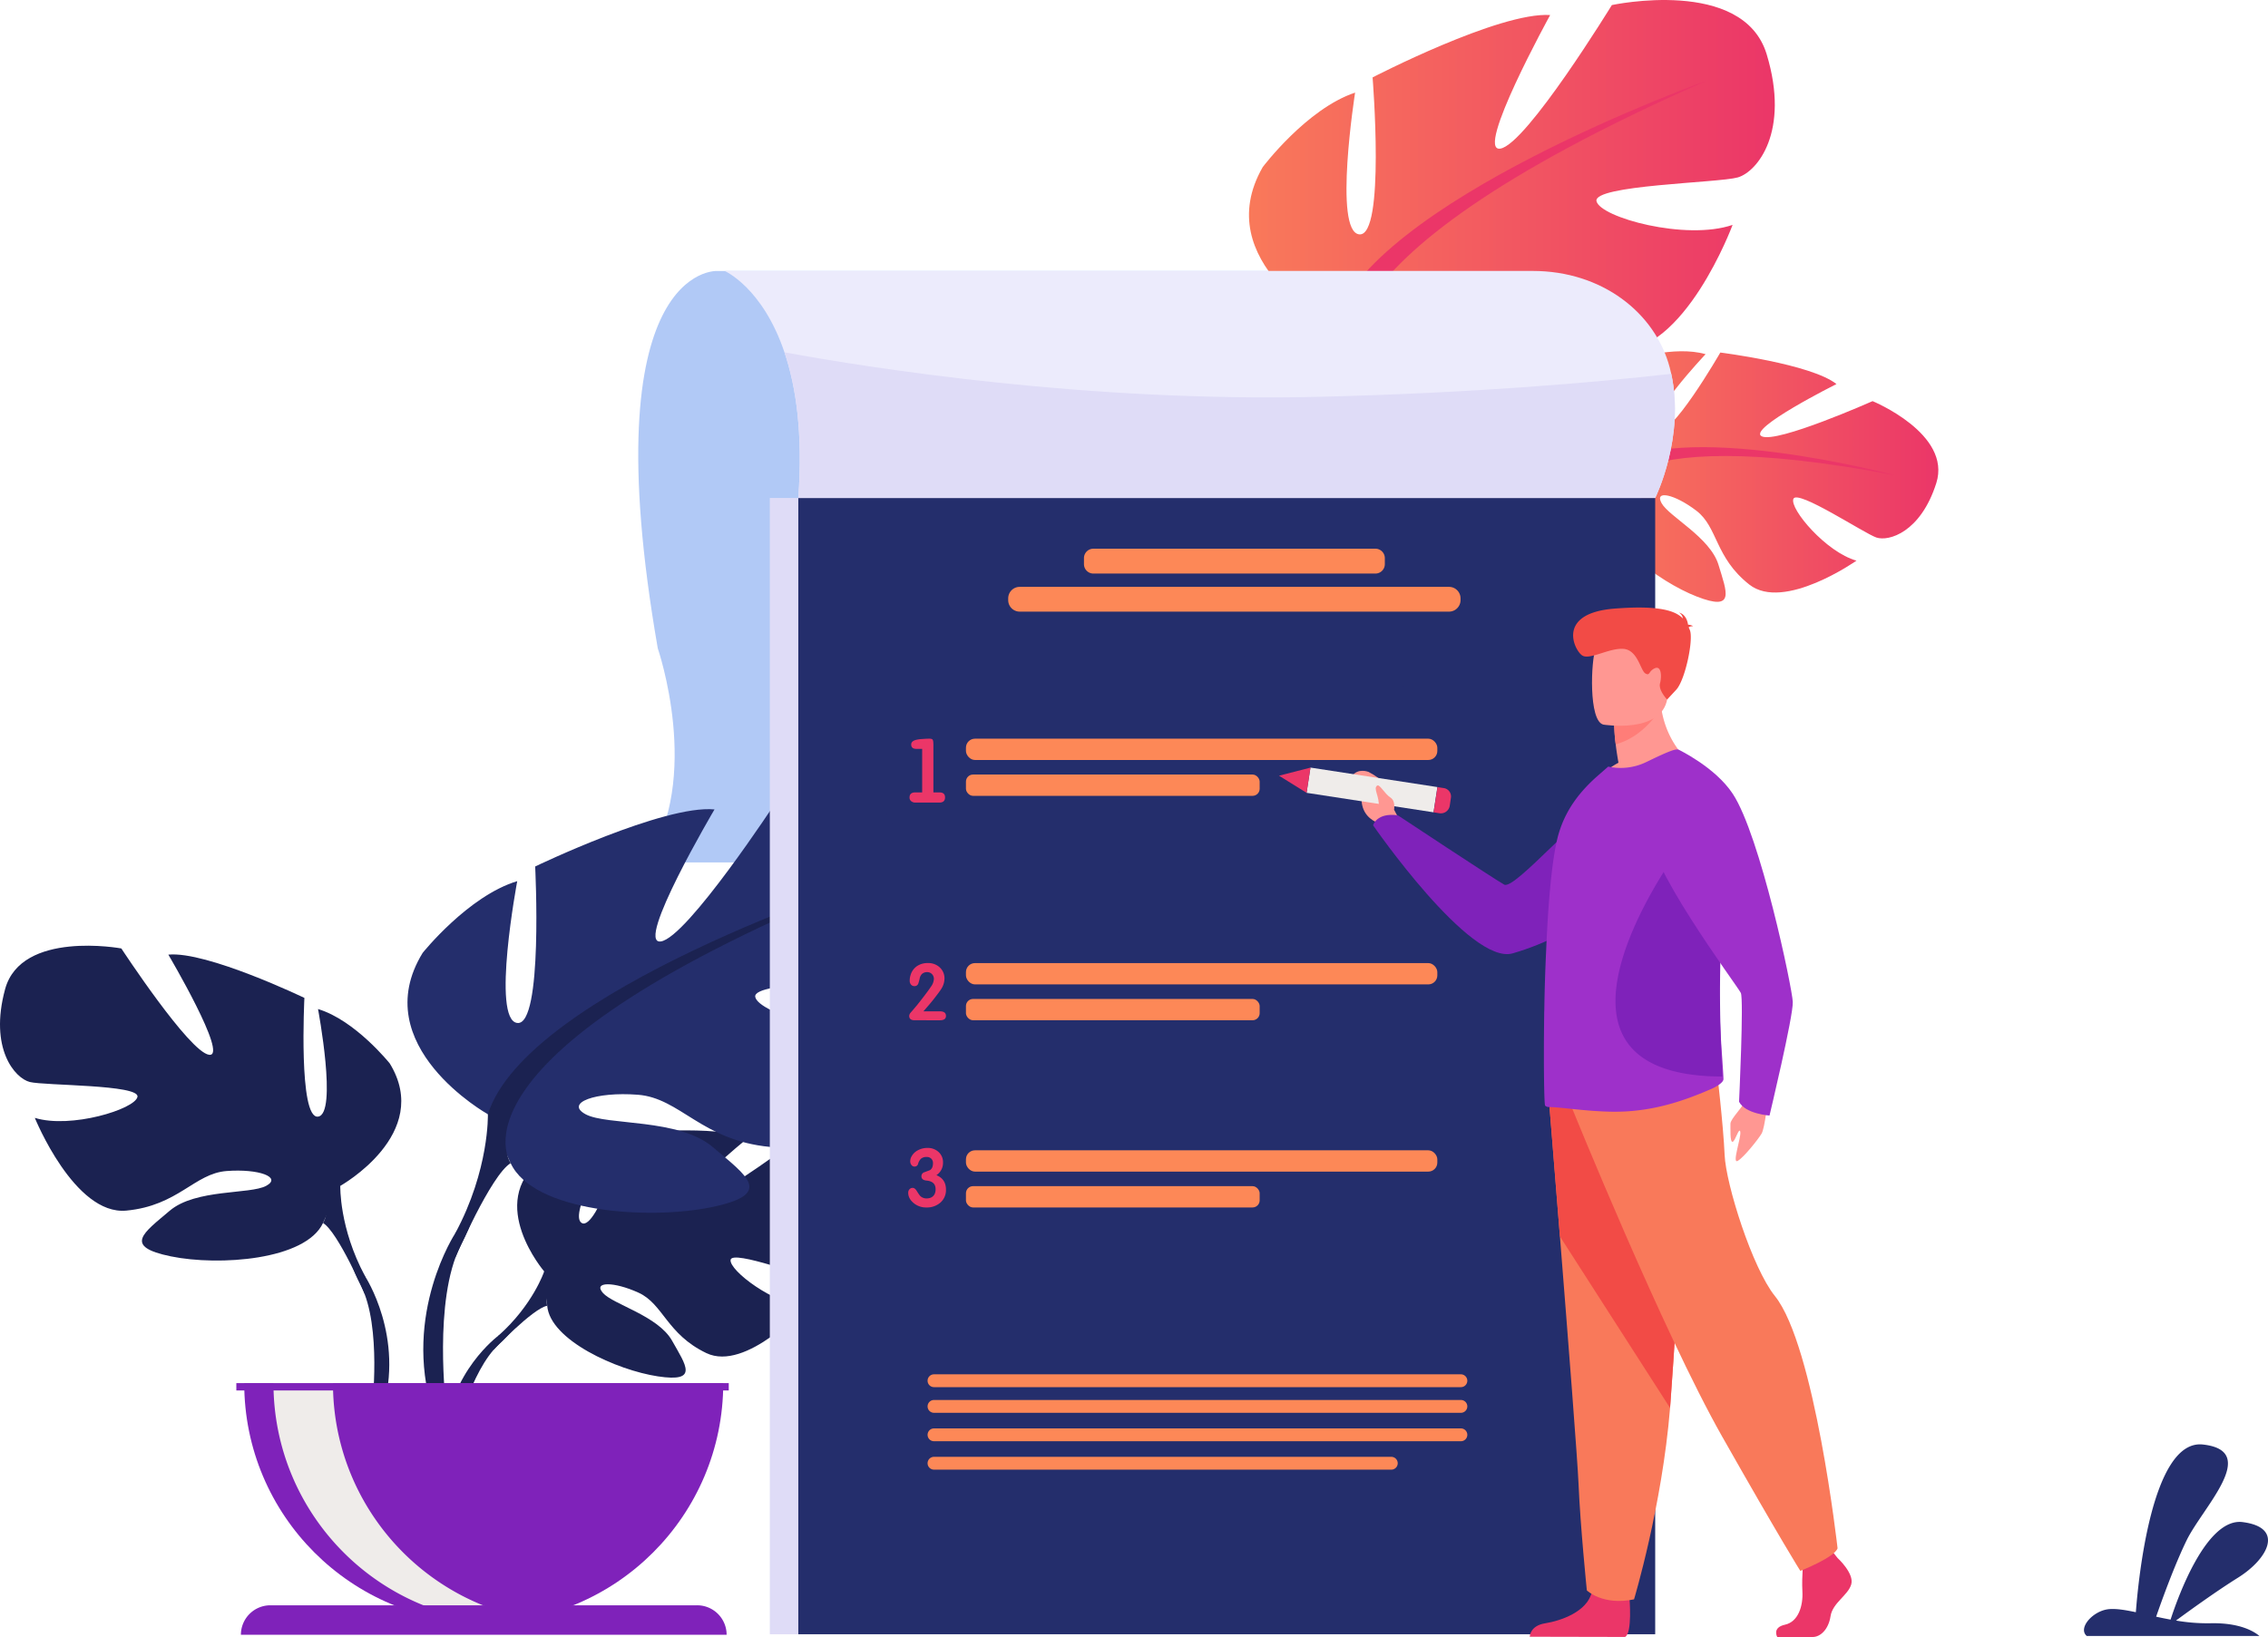 <svg xmlns="http://www.w3.org/2000/svg" xmlns:xlink="http://www.w3.org/1999/xlink" viewBox="0 0 1922.28 1387.89"><defs><linearGradient id="Áåçûìÿííûé_ãðàäèåíò_8" x1="1352.12" y1="404.03" x2="1642.87" y2="404.03" gradientUnits="userSpaceOnUse"><stop offset="0" stop-color="#f9795a"/><stop offset="1" stop-color="#eb3668"/></linearGradient><linearGradient id="Áåçûìÿííûé_ãðàäèåíò_8-2" x1="1058.6" y1="178.13" x2="1504.26" y2="178.13" xlink:href="#Áåçûìÿííûé_ãðàäèåíò_8"/></defs><g id="Layer_2" data-name="Layer 2"><g id="_Layer_" data-name="&lt;Layer&gt;"><path d="M607.6,229.74s-106.68-5.22-50.09,319.94c0,0,38.08,110.38-10,181.52h707.54V229.74Z" fill="#b1c9f6"/><path d="M461.24,1077.93s-49.43-57.66-3.05-94.29c0,0,33.88-20.51,61.51-18.85,0,0-39.15,65.64-26.48,72.17s38.34-76.29,38.34-76.29,77.1-7.47,101.9,4.45c0,0-65.91,53.94-52,57.15s85.07-49.73,85.07-49.73,71.76,12.21,67.94,56-28.56,57.29-39.42,56.12-74.44-25.43-75.82-16.52,36.88,38,63.67,39.36c0,0-50.59,55.79-84.21,39.69s-36.49-41.63-57.45-51.2-38.85-9.55-30.2.22,46.59,19.25,58.57,40.45,22.74,35.5-12,30.26-91.33-30.68-93.82-59.83Z" fill="#1b2251"/><path d="M699.18,1029.71s-194.9-7.51-237.94,48.22c0,0-9.52,28.51-38.81,54.47l-4.56,12.44s33.77-35.61,45.85-37.76C463.72,1107.08,444.83,1038,699.18,1029.71Z" fill="#1b2251"/><path d="M422.43,1132.4s-41.83,30.94-44.74,86.22l7.6.68s13.36-57.16,37.51-79.51S422.43,1132.4,422.43,1132.4Z" fill="#1b2251"/><path d="M288.42,1005.41s78.63-44,41.93-103.79c0,0-29.35-36.7-60.8-46.13,0,0,16.77,89.11,0,91.21S258,846.05,258,846.05s-82.82-39.84-115.32-36.69c0,0,51.37,87,34.6,84.92s-74.44-90.16-74.44-90.16S17.93,788.39,4.3,838.71s8.39,75.49,21,78.64,93.31,2.09,91.21,12.58-56.61,27.25-87,17.82c0,0,33.55,82.82,77.58,78.63s57.67-31.45,84.93-33.55,47.17,5.24,33.54,12.58-59.76,2.41-81.77,21.12-39.84,30.25,1,38.64,114.27,3.15,129-28.31Z" fill="#1b2251"/><path d="M43.09,854.44s220.17,71.29,245.33,151c0,0-1.05,35.65,21,76.54v15.72s-23.07-53.47-35.65-60.81C273.74,1036.86,323,967.67,43.09,854.44Z" fill="#1b2251"/><path d="M309.39,1082s33.95,51.55,14.59,114.32l-8.73-2.35s8.48-69.13-9.29-103.9S309.39,1082,309.39,1082Z" fill="#1b2251"/><path d="M413.51,944.68s-103.65-58-55.28-136.81c0,0,38.7-48.37,80.16-60.81,0,0-22.11,117.47,0,120.23s15.2-132.67,15.2-132.67,109.18-52.51,152-48.37c0,0-67.72,114.71-45.61,111.94s98.12-118.85,98.12-118.85S770.07,658.61,788,725s-11,99.5-27.64,103.65-123,2.76-120.23,16.58,74.63,35.93,114.7,23.49c0,0-44.22,109.18-102.26,103.65s-76-41.46-111.94-44.22-62.19,6.91-44.23,16.58,78.77,3.17,107.8,27.85,52.51,39.87-1.38,50.93-150.64,4.14-170-37.32Z" fill="#242e6c"/><path d="M736.9,745.68s-290.22,94-323.39,199c0,0,1.38,47-27.64,100.89v20.73s30.41-70.48,47-80.16C432.86,986.14,367.91,894.93,736.9,745.68Z" fill="#1b2251"/><path d="M385.87,1045.57s-44.75,68-19.24,150.7l11.52-3.1s-11.18-91.12,12.23-137S385.87,1045.57,385.87,1045.57Z" fill="#1b2251"/><path d="M410,1375.67c112.13,0,203-90.9,203-203H207C207,1284.77,297.89,1375.67,410,1375.67Z" fill="#7f22ba"/><path d="M460,1374.12a203.79,203.79,0,0,1-25.22,1.55c-112.13,0-203-90.9-203-203h50.44C282.17,1276.23,359.75,1361.7,460,1374.12Z" fill="#efecea"/><path d="M615.86,1386H204.18a25,25,0,0,1,25-25H590.81a25,25,0,0,1,25.05,25Z" fill="#7f22ba"/><rect x="200.31" y="1172.64" width="417.36" height="6.23" fill="#7f22ba"/><path d="M1363.74,397.85s-35.57-67.12,17.72-92.67c0,0,37.56-12.57,64.14-4.89,0,0-52.59,55.45-41.67,64.6s54.15-66,54.15-66,76.86,9.63,98.44,26.71c0,0-76.14,38.15-63.3,44.33s93.91-29.84,93.91-29.84,67.33,27.66,54,69.53-40.43,49.62-50.78,46.1-67-41.15-70.34-32.76,27.64,45.17,53.48,52.38c0,0-61.6,43.32-90.87,20.24S1456.14,447,1437.8,433s-35.81-17.85-29.51-6.42,41.22,29,48.26,52.32,14.4,39.62-18.39,26.88-82.37-50-78.4-79Z" fill="url(#Áåçûìÿííûé_ãðàäèåíò_8)"/><path d="M1606.46,403s-188.5-50.11-242.72-5.17c0,0-15.54,25.72-49.82,44.62l-7.18,11.13s40.76-27.32,53-26.77C1359.76,426.83,1356.48,355.31,1606.46,403Z" fill="#eb3668"/><path d="M1313.92,442.47s-47.6,21-62.57,74.29l7.26,2.33s25.58-52.83,54.05-69.34S1313.92,442.47,1313.92,442.47Z" fill="#dfdcf7"/><path d="M1129.55,276.8s-105.33-54.93-59.32-135.11c0,0,37.23-49.5,78.31-63.17,0,0-18.61,118.08,3.57,120.18s11.25-133.06,11.25-133.06,107.57-55.75,150.51-52.88c0,0-64.27,116.67-42.25,113.25S1366.16,4.29,1366.16,4.29s111.27-24,131.21,41.72-8.09,99.79-24.55,104.43-122.86,6.42-119.68,20.15,75.66,33.7,115.35,20.07c0,0-41,110.45-99.13,106.65s-77.22-39.18-113.21-40.87-62,8.76-43.71,17.89,78.83.82,108.57,24.62,53.68,38.3.14,50.95-150.45,8.63-171-32.24Z" fill="url(#Áåçûìÿííûé_ãðàäèåíò_8-2)"/><path d="M1446.87,68.25S1159.58,170.83,1129.55,276.8c0,0,2.78,46.93-24.62,101.66l.62,20.72s28.29-71.35,44.58-81.52C1150.13,317.66,1082.49,228.43,1446.87,68.25Z" fill="#eb3668"/><path d="M1104.93,378.46s-42.71,69.27-14.75,151.21l11.42-3.44s-13.88-90.75,8.16-137.26S1104.93,378.46,1104.93,378.46Z" fill="#ecebfc"/><rect x="652.47" y="422.2" width="738.69" height="963.35" fill="#dfdcf7"/><rect x="676.62" y="422.2" width="726.27" height="963.35" fill="#242e6c"/><path d="M1915,1387H1768.65c-7.84-6.65,5.43-21.76,19.29-22.77,6-.46,13.64.8,22.34,2.64,2-26.75,13.51-147,56.86-142.17,48.74,5.41,0,53-13.78,81.11-10.2,20.85-21,50.75-25.89,64.86,4,.86,8,1.7,12.24,2.47,6.46-19.84,30.49-86.55,61.06-82.67,35.89,4.56,21.46,31.3-4,47.18-18.66,11.68-41.57,28.27-52.46,36.29a155.7,155.7,0,0,0,28.62,2.3C1898,1375.59,1910.26,1383,1915,1387Z" fill="#242e6c"/><path d="M1402.9,422.19H676.62c4-54.92-2-94.8-11.74-123.48-18.62-55.15-50.72-69-50.72-69H1299.1c58.46,0,103.79,35.22,116.13,82,.46,1.76.89,3.51,1.26,5.26C1428.2,370.45,1403.38,421.21,1402.9,422.19Z" fill="#ecebfc"/><path d="M1402.9,422.19H676.62c4-54.92-2-94.8-11.74-123.48,74.22,13.59,258,42.55,454.81,37.67,127.3-3.16,227.89-11.67,296.8-19.43C1428.2,370.45,1403.38,421.21,1402.9,422.19Z" fill="#dfdcf7"/><rect x="818.7" y="626.27" width="399.53" height="18.07" rx="7.66" fill="#fd8857"/><rect x="818.7" y="656.67" width="248.95" height="18.07" rx="6.04" fill="#fd8857"/><path d="M781.6,671.81v-36.9h-4.87q-4.43,0-4.43-3.69c0-1.77,1.16-3,3.47-3.76a25.4,25.4,0,0,1,5.65-.89q3.87-.3,6.23-.3t2.88.93c.4.61.59,2.17.59,4.68v39.93h5q4.88,0,4.87,4.21,0,4.43-4.87,4.43H775.92a5.53,5.53,0,0,1-3.58-1.15,3.86,3.86,0,0,1-1.44-3.21q0-4.27,4.94-4.28Z" fill="#eb3668"/><rect x="818.7" y="816.53" width="399.53" height="18.07" rx="7.66" fill="#fd8857"/><rect x="818.7" y="846.93" width="248.95" height="18.07" rx="6.04" fill="#fd8857"/><path d="M801.77,861.31c0,2.46-1.71,3.69-5.15,3.69H775.23q-4.63,0-4.63-3.72a4.68,4.68,0,0,1,1.24-2.74c1.21-1.39,3-3.48,5.34-6.26q5.36-6.72,8.94-11.61,1.25-1.63,3.52-5a12,12,0,0,0,1.89-5.61,5.77,5.77,0,0,0-1.63-4.21,5.6,5.6,0,0,0-4.17-1.66,6.4,6.4,0,0,0-4.31,1.57,7.47,7.47,0,0,0-1.95,3.91,41.77,41.77,0,0,1-1.18,4.3,3.29,3.29,0,0,1-3.19,2.09,3.67,3.67,0,0,1-3.07-1.43,4.94,4.94,0,0,1-1-3.26,15.83,15.83,0,0,1,.72-4.64,13.91,13.91,0,0,1,5.54-7.69,16.08,16.08,0,0,1,9.2-2.55,14.22,14.22,0,0,1,9.91,3.6,12.56,12.56,0,0,1,4.11,9.67,16.82,16.82,0,0,1-2.94,9q-1.62,2.55-6.71,9-2.61,3.33-8.22,9.67h14.09Q801.78,857.5,801.77,861.31Z" fill="#eb3668"/><rect x="818.7" y="975.25" width="399.53" height="18.07" rx="7.66" fill="#fd8857"/><rect x="818.7" y="1005.64" width="248.95" height="18.07" rx="6.04" fill="#fd8857"/><path d="M801.77,1008.57a14,14,0,0,1-4.86,11.14,17.19,17.19,0,0,1-11.67,4,16.32,16.32,0,0,1-9.33-2.6q-6.13-4.14-6.14-9.94a4.16,4.16,0,0,1,1.07-2.86,3.49,3.49,0,0,1,2.73-1.2c1.16,0,2.25.78,3.27,2.33a49.36,49.36,0,0,0,2.87,4.27,7.43,7.43,0,0,0,5.66,2.33c3.11,0,5.34-1.15,6.67-3.47a9.23,9.23,0,0,0,.93-4.4q0-6.52-7.66-7.26-4.34-.4-4.34-3.67a3.49,3.49,0,0,1,2.52-3.4q4.69-1.74,4.77-1.8,2.5-1.66,2.51-5.8a5.2,5.2,0,0,0-1.46-3.9,5.33,5.33,0,0,0-3.92-1.43,7.19,7.19,0,0,0-4.78,1.46,9.53,9.53,0,0,0-2.46,4.34,3,3,0,0,1-3.06,2.33,3.13,3.13,0,0,1-2.62-1.4,5,5,0,0,1-1-3.07,8.6,8.6,0,0,1,1.13-4.13,12.82,12.82,0,0,1,5.74-5.4,16.76,16.76,0,0,1,7.73-1.8,13.45,13.45,0,0,1,9.43,3.43,11.65,11.65,0,0,1,3.77,9,12.37,12.37,0,0,1-5.6,10.66Q801.77,999.64,801.77,1008.57Z" fill="#eb3668"/><path d="M926.73,465.2h239a8,8,0,0,1,8,8v5.08a8,8,0,0,1-8,8h-239a8,8,0,0,1-8-8v-5.08A8,8,0,0,1,926.73,465.2Z" fill="#fd8857"/><path d="M864.28,497.56h363.87a9.75,9.75,0,0,1,9.75,9.75v1.48a9.76,9.76,0,0,1-9.76,9.76H864.28a9.76,9.76,0,0,1-9.76-9.76v-1.48a9.75,9.75,0,0,1,9.75-9.75Z" fill="#fd8857"/><path d="M1018.07,741.76c-79.12,0-154.2-9.93-210.17-24.12-56.55-14.34-87-37.77-87-58.55,0-18.84,24.82-36.17,71.78-50.11h0c-45,13.36-69.07,33-69.07,50.11,0,19,31.19,37.81,85.59,51.6,55.78,14.14,129.95,21.93,208.87,21.93s153.09-7.79,208.87-21.93c54.4-13.79,85.59-32.6,85.59-51.6,0-20.13-32.85-45.14-85.73-65.28-60.14-22.9-134.26-31.39-208.73-31.39-139.8,0-197.35,16.32-247.28,36.77h0c50.14-20.54,107-43.82,247.28-43.82,74.77,0,149.21,12.67,209.63,35.67,54,20.57,87.55,46.64,87.55,68.05,0,20.78-31.15,40.12-87.69,54.46C1171.58,727.74,1097.19,741.76,1018.07,741.76Z" fill="#242e6c"/><path d="M1498.52,931s-2.6,25.33-5.46,30.12-15,20.1-20.22,23.1S1476,964,1475,959.53s-4.27,8.23-6.55,8.53-1.7-11.17-1.78-15.34,11.12-14.48,15.07-23.36S1498.52,931,1498.52,931Z" fill="#ff9792"/><path d="M1187.34,697.38l-5.82-11s2.89-19.57-21.63-31.95c0,0-9-3.65-14,3.66-4.66,6.73,8.88,5.51,8.16,17s4.74,18.28,12.35,22l6.29,7.29Z" fill="#ff9792"/><path d="M1419.1,671.12S1398,774.49,1282.15,808.26C1246,818.8,1163.78,699.7,1163.78,699.7s2.89-11,21-8.46c0,0,80,53,90.1,58.74,8.94,5.1,67.73-65.65,94.53-77.06S1419.1,671.12,1419.1,671.12Z" fill="#7f22ba"/><rect x="1152.06" y="615.32" width="21.65" height="108.88" transform="translate(324.35 1717.49) rotate(-81.27)" fill="#efecea"/><polygon points="1084.05 657.65 1107.43 672.19 1110.71 650.8 1084.05 657.65" fill="#eb3668"/><path d="M1229.76,676.35l-1,6.76a7.62,7.62,0,0,1-8.69,6.38l-5-.77,3.29-21.39,5.41.83A7.19,7.19,0,0,1,1229.76,676.35Z" fill="#eb3668"/><path d="M1557.46,1320.9s14.37,13.12,11.57,22.45-15.78,15.53-17.53,26.93-8.77,17.61-15.08,17.61h-30.09s-4.65-8,6.57-10.44,15.45-15.8,14.75-28.23,1-29,1-29l23.85-5.52Z" fill="#eb3668"/><path d="M1381.08,1354.84s2.58,29.86-3.74,33l-80.77-.17s0-9.32,13-11.39,35.77-9.67,39.62-26.59S1381.08,1354.84,1381.08,1354.84Z" fill="#eb3668"/><path d="M1312.88,933s4.26,52.34,9.26,115.26c6.81,85.47,15,190.45,15.81,210.34,1.4,34.53,7,89.77,7,89.77s13.32,13.13,40,7.6c0,0,23.75-78.86,30.54-162.3.1-1.36.21-2.74.31-4.12,6.31-84.94,16.13-263.8,16.13-263.8Z" fill="#f9795a"/><path d="M1312.88,933s4.26,52.34,9.26,115.26l93.34,145.41c.1-1.36.21-2.74.31-4.12,6.31-84.94,16.13-263.8,16.13-263.8Z" fill="#f24b46"/><path d="M1332.33,939.26s76.8,189.56,127.29,278.64,66.28,113.94,66.28,113.94,28.93-11.39,31.56-19.16c0,0-19.31-172-53.13-213.9-19.11-23.69-41.55-94.78-42.6-119.64s-6.84-74.06-6.84-74.06Z" fill="#f9795a"/><path d="M1433.37,647.13s-52,25.08-81.91,15.77a70.6,70.6,0,0,1,20.28-16.22c-1-6-1.85-11.23-2.31-15.65a144.33,144.33,0,0,1-1.27-16l20-15.77,19-15.09C1405.72,626.6,1433.37,647.13,1433.37,647.13Z" fill="#ff9792"/><path d="M1460.76,914.79c.11,3.17-6.69,6.8-9.68,8.16-22.24,9.76-43,16.57-66.48,18.84-27.77,2.83-60.6-3.41-71.89-3.18a4.68,4.68,0,0,1-3.11-1.25c-.81-.57-1.38-34-.81-76.12,0-1.7,0-3.4.12-5.1v-.57c.23-16.45.8-33.69,1.61-50.94,1.61-37.89,4.61-74.42,9.68-94.61,6.1-23.82,19.93-39.59,32.49-51l10.37-9.08a49.78,49.78,0,0,0,32.26-3.85c12-5.79,24.88-12,27-10.44,15.66,11.46,26.26,37.21,31.91,70.11a364.91,364.91,0,0,1,4.72,62.39c0,8.17-.23,16.57-.69,24.85-2.76,44.92,0,83.94,1.61,106.52C1460.3,906.05,1460.64,911.15,1460.76,914.79Z" fill="#9e30ca"/><path d="M1459.83,912.72c-181.95-.36-33.56-197.44-33.56-197.44l29.48-9.57a573.67,573.67,0,0,1,3.42,66.66c0,8.73-.17,17.7-.5,26.54C1456.67,846.91,1458.67,888.6,1459.83,912.72Z" fill="#7f22ba"/><path d="M1407.57,600.4s-13.14,23.93-38.14,30.63a144.33,144.33,0,0,1-1.27-16l20-15.77Z" fill="#ff7d78"/><path d="M1359,614.34s49.57,8.11,54.22-22.37,14.19-50-17.26-56.41-39.39,4.25-43.46,14.05S1346.25,611.44,1359,614.34Z" fill="#ff9792"/><path d="M1431.26,531.91c.45-.51,1.49-.93,3.8-1.06a9.42,9.42,0,0,0-4.32-1.21c-.48-3.21-2.19-8.9-7.72-10.28a6.92,6.92,0,0,1,3.36,5c-6.4-6.58-20.12-11.36-58.11-8.36-50.06,4-33.56,36-27.08,39.82s22.8-6.65,34.87-5.69,14.37,18.4,18.47,20.8,2.49-1.84,8-4.35,6.07,6.68,4.47,12.65,6,13.85,6,13.85l7.7-8.29c7.7-8.28,15-43.39,11.45-50.87C1431.88,533.25,1431.58,532.58,1431.26,531.91Z" fill="#f24b46"/><path d="M1422.25,635.35s31.37,14.85,46.4,37.68c23.33,35.42,50.37,164.49,50.86,176.44s-19.73,96.33-19.73,96.33-20.52-1.35-25.81-11.71c0,0,4.1-86.7,1.5-92.27s-85.55-116.3-76.23-139.93S1422.25,635.35,1422.25,635.35Z" fill="#9e30ca"/><path d="M1181.41,685.88s1.71-6.74-3-9.77-9-11.26-11-10.15c-4.08,2.32,2.24,9.5,1.08,18.46C1168.18,687.56,1175.48,695.79,1181.41,685.88Z" fill="#ff9792"/><path d="M1238.22,1176.05H791.62a5.44,5.44,0,0,1-5.43-5.43h0a5.45,5.45,0,0,1,5.43-5.44h446.6a5.45,5.45,0,0,1,5.43,5.44h0A5.44,5.44,0,0,1,1238.22,1176.05Z" fill="#fd8857"/><path d="M1238.22,1197.81H791.62a5.45,5.45,0,0,1-5.43-5.44h0a5.44,5.44,0,0,1,5.43-5.43h446.6a5.44,5.44,0,0,1,5.43,5.43h0A5.45,5.45,0,0,1,1238.22,1197.81Z" fill="#fd8857"/><path d="M1238.22,1221.91H791.62a5.44,5.44,0,0,1-5.43-5.43h0a5.45,5.45,0,0,1,5.43-5.44h446.6a5.45,5.45,0,0,1,5.43,5.44h0A5.44,5.44,0,0,1,1238.22,1221.91Z" fill="#fd8857"/><path d="M1179.23,1246H791.62a5.44,5.44,0,0,1-5.43-5.43h0a5.45,5.45,0,0,1,5.43-5.44h387.61a5.45,5.45,0,0,1,5.43,5.44h0A5.44,5.44,0,0,1,1179.23,1246Z" fill="#fd8857"/></g></g></svg>